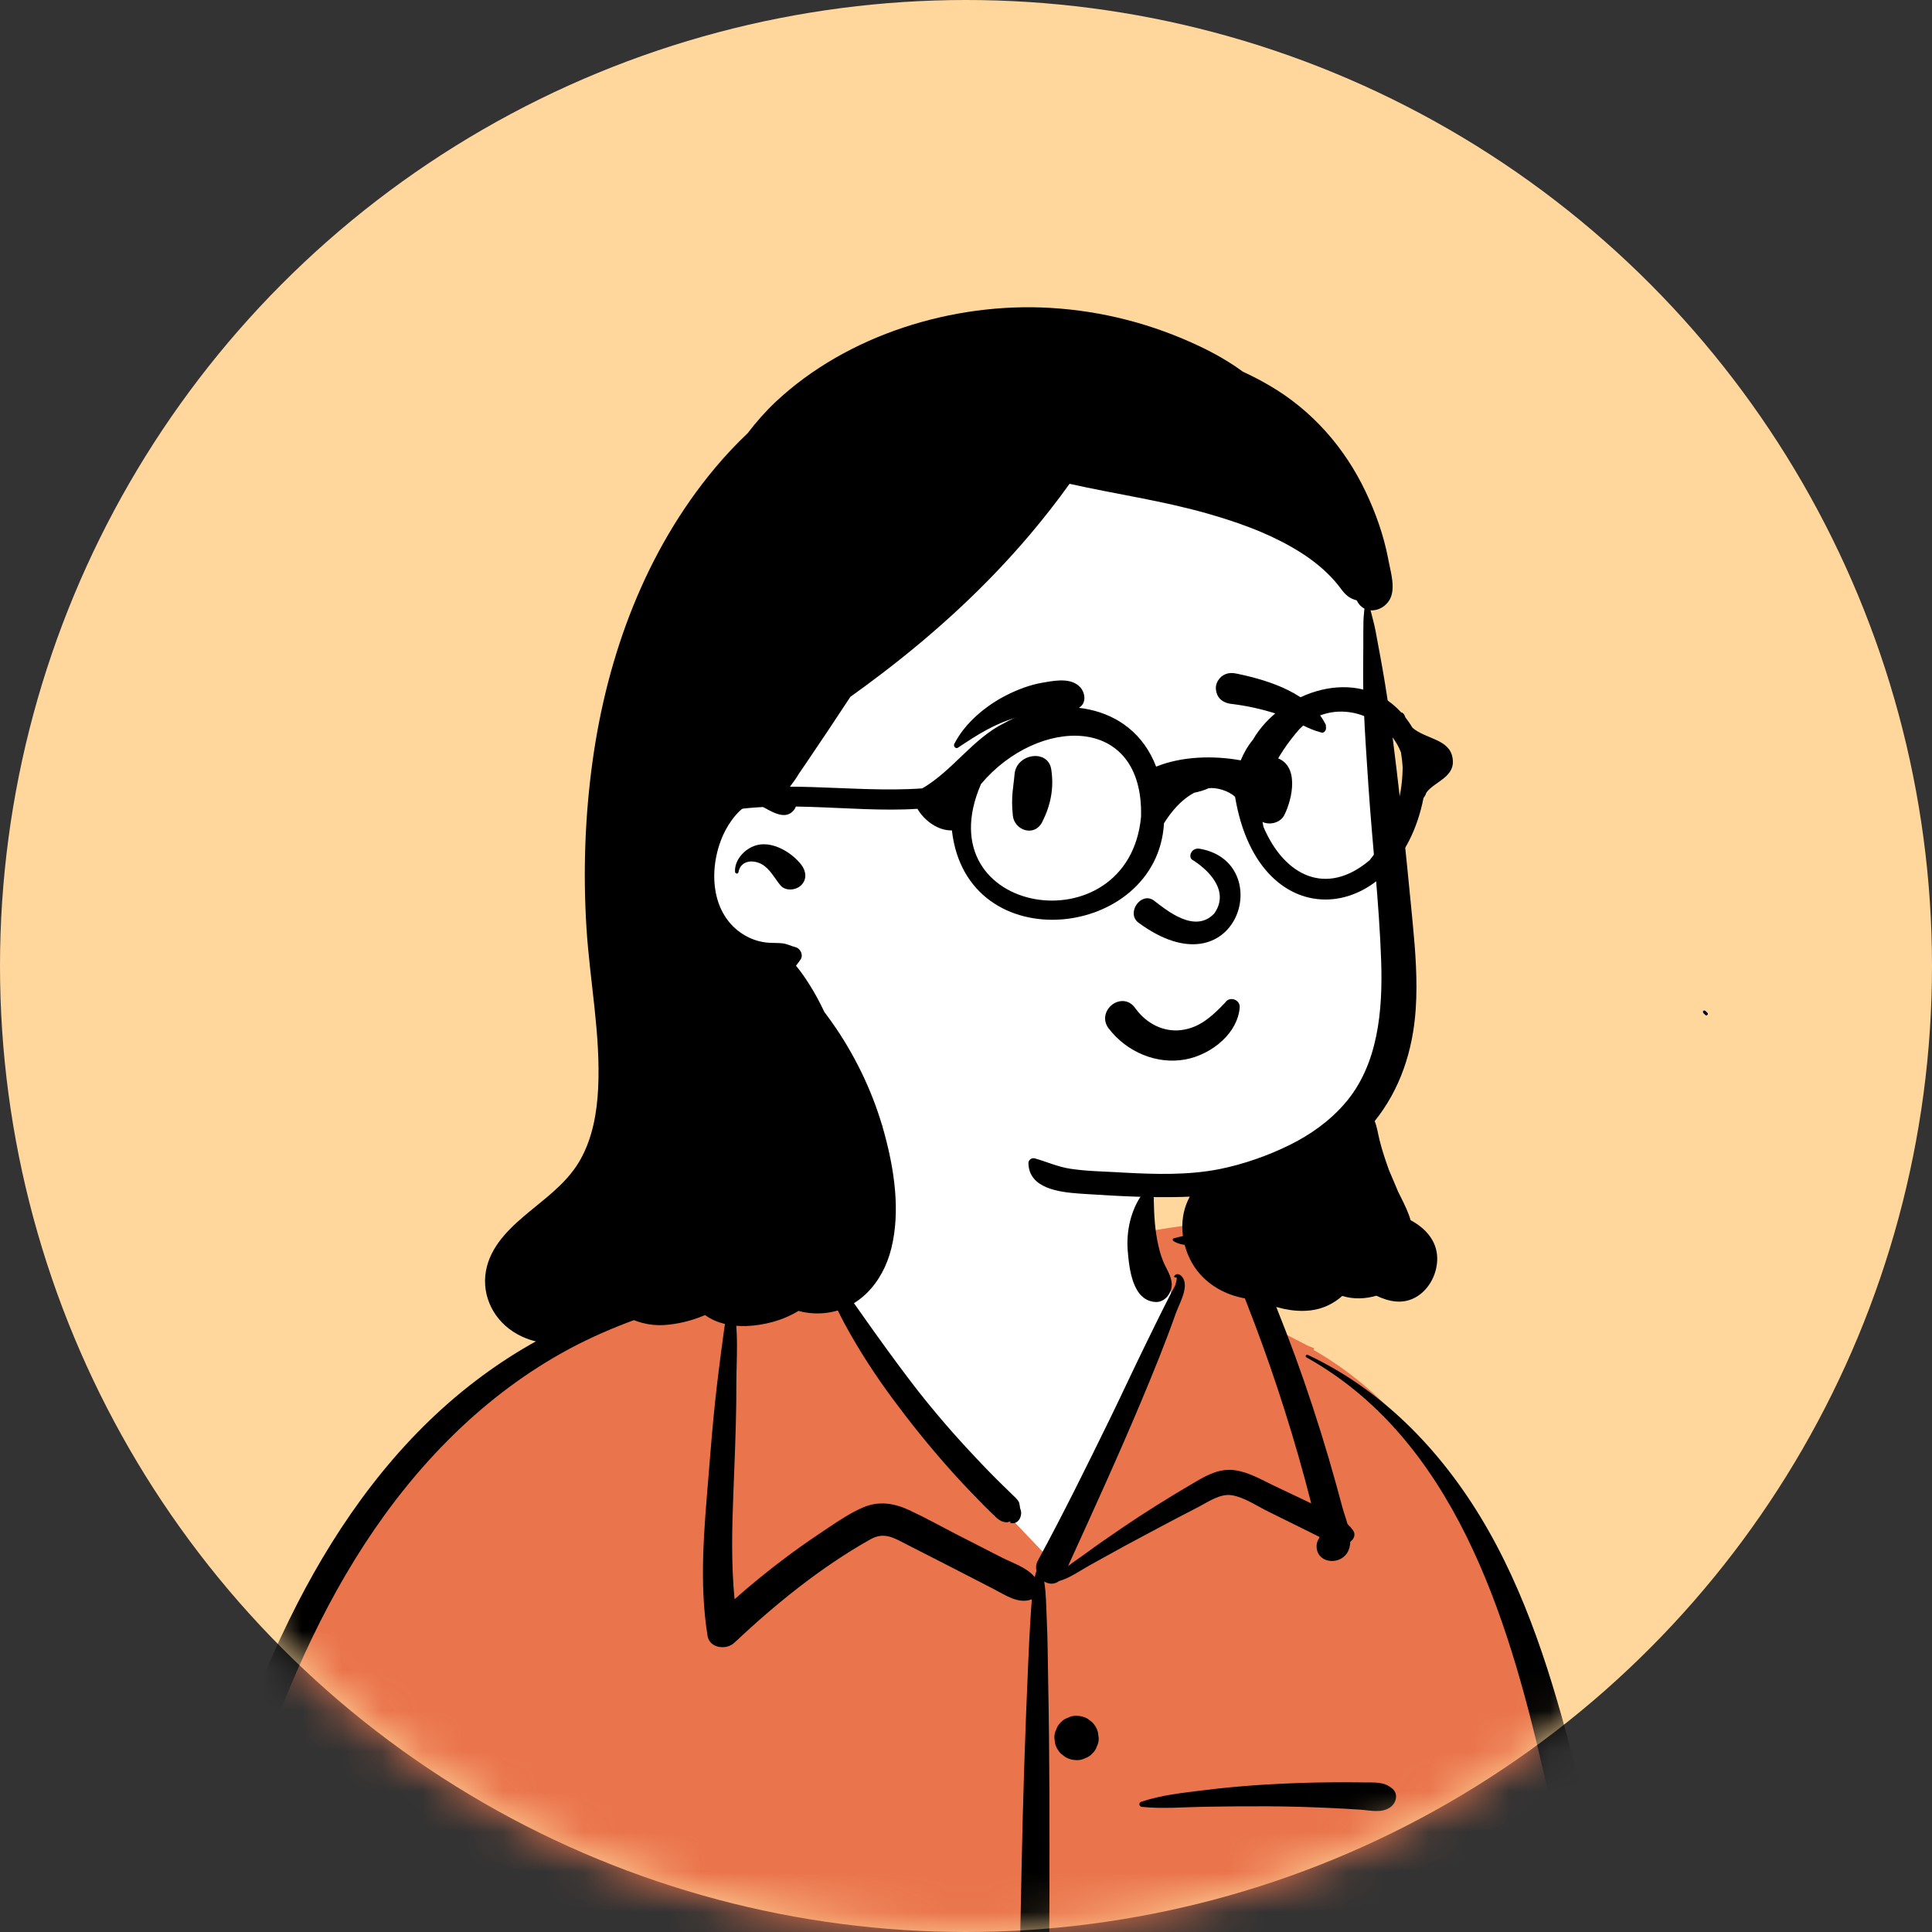 <svg width="48" height="48" viewBox="0 0 48 48" fill="none" xmlns="http://www.w3.org/2000/svg">
<rect x="0" y="0" width="48" height="48" fill="#333333" stroke="none"/>
<ellipse cx="24" cy="24" rx="24" ry="24" fill="#FFD79C"/>
<mask id="mask0_3272_92624" style="mask-type:alpha" maskUnits="userSpaceOnUse" x="0" y="0" width="48" height="48">
<ellipse cx="24" cy="24" rx="24" ry="24" fill="#FFD79C"/>
</mask>
<g mask="url(#mask0_3272_92624)">
<path fill-rule="evenodd" clip-rule="evenodd" d="M5.306 64.671C11.865 65.667 18.544 65.717 25.158 65.356C27.776 65.16 30.401 65.124 33.017 65.375C34.562 65.49 41.339 66.008 41.892 64.624C41.544 57.252 40.838 49.819 38.673 42.73C37.783 40.213 37.018 38.123 35.28 36.04C34.732 35.472 33.551 34.279 32.875 33.89C32.288 33.553 32.043 33.673 31.706 33.104C31.372 32.475 31.125 31.425 30.65 30.982C30.166 30.53 29.45 30.691 28.561 30.837C28.724 28.631 27.706 28.069 26.304 27.65C23.838 26.709 21.403 27.182 20.783 30.183C19.632 30.183 18.986 30.678 18.287 31.154C18.001 31.348 18.2 31.844 17.859 31.997C17.228 32.221 16.112 32.166 15.505 32.443C12.741 33.701 10.279 35.525 8.663 38.188C5.039 43.875 2.549 55.855 2.98 62.596C2.791 62.892 3.052 63.316 3.119 63.634C3.202 63.911 3.473 64.095 3.756 64.064C4.151 64.488 4.762 64.583 5.306 64.671Z" fill="white"/>
<path fill-rule="evenodd" clip-rule="evenodd" d="M18.953 30.633C19.357 30.212 19.991 29.96 20.591 29.974L20.619 29.975L20.823 29.984L20.686 30.652L20.68 30.684L20.652 30.8L20.615 30.951L20.602 31.007L20.588 31.069C20.586 31.079 20.584 31.089 20.581 31.099L20.575 31.128L20.517 31.412L20.528 31.437L20.525 31.502C20.516 31.735 20.566 31.863 20.677 31.904L20.686 31.907L20.749 31.927L20.8 32.039C20.919 32.295 21.029 32.518 21.143 32.728C21.474 33.341 21.869 33.954 22.324 34.57C22.757 35.156 23.208 35.714 23.676 36.245C23.887 36.483 24.11 36.723 24.347 36.967L24.55 37.176L24.615 37.241L24.659 37.285L24.713 37.338L24.792 37.413L24.849 37.469L24.867 37.486C24.89 37.508 24.908 37.522 24.924 37.533L24.93 37.536L24.948 37.547L25.894 38.541L26.228 38.725L26.386 38.813L26.418 38.749L26.425 38.728L26.776 37.957L26.991 37.484C27.431 36.512 27.774 35.738 28.087 35.002L28.126 34.91L28.242 34.636L28.303 34.49C28.583 33.819 28.79 33.3 28.975 32.797L29.001 32.726L29.04 32.618L29.098 32.456L29.109 32.428C29.159 32.3 29.035 31.832 28.914 31.575L28.907 31.561L28.875 31.497L28.841 31.43C28.761 31.273 28.702 31.099 28.653 30.888C28.645 30.854 28.638 30.82 28.631 30.785L28.621 30.733L28.614 30.698L28.605 30.65L28.592 30.582L28.864 30.536L29.014 30.512L29.079 30.502C29.163 30.488 29.239 30.478 29.309 30.469L29.336 30.465L29.383 30.46L29.385 30.469L29.482 30.479L29.554 30.486C29.909 30.524 30.183 30.565 30.378 30.611L30.397 30.616L30.432 30.625L30.448 30.629C30.625 30.676 30.761 30.779 30.869 30.931C30.943 31.035 30.991 31.135 31.067 31.324L31.095 31.392L31.185 31.616C31.196 31.643 31.212 31.687 31.234 31.747L31.311 31.956L31.696 33.019L32.09 33.226C32.273 33.322 32.407 33.391 32.473 33.424L32.497 33.435L32.513 33.443L32.649 33.497L32.635 33.539L32.651 33.548C34.273 34.481 35.523 35.917 36.497 37.822L36.527 37.88L36.557 37.94C37.333 39.492 37.889 41.224 38.432 43.536L38.465 43.68L38.492 43.794L38.633 44.411C39.165 46.741 39.531 48.479 39.833 50.183L39.853 50.294L39.903 50.584C40.283 52.791 40.601 54.977 40.855 57.142L40.898 57.507C41.004 58.437 41.1 59.398 41.204 60.553L41.218 60.708L41.264 61.227C41.312 61.786 41.357 62.344 41.397 62.901L41.417 63.179L41.458 63.784L41.482 64.128L41.485 64.175L41.494 64.355L41.497 64.397C41.501 64.451 41.505 64.496 41.51 64.538L41.514 64.57L41.519 64.6C41.532 64.682 41.559 64.756 41.603 64.838L41.614 64.859L41.689 64.994L41.553 65.066C40.84 65.441 39.438 65.606 37.514 65.615L37.455 65.615H37.335C36.4 65.614 35.409 65.578 34.375 65.516L34.141 65.502L33.946 65.49C33.862 65.484 33.78 65.479 33.695 65.473L33.565 65.464L33.021 65.424C30.576 65.19 28.011 65.194 25.185 65.405C17.818 65.808 11.459 65.638 5.482 64.746L5.301 64.719L5.167 64.697L5.088 64.684C4.454 64.576 4.056 64.437 3.745 64.146L3.729 64.13L3.715 64.117L3.709 64.117C3.396 64.116 3.11 63.911 3.004 63.609L2.998 63.593L2.991 63.571L2.987 63.548C2.982 63.527 2.975 63.503 2.968 63.478L2.962 63.458L2.913 63.296L3.079 63.266C3.093 63.263 3.108 63.253 3.123 63.232L3.136 63.212L3.16 63.179L3.218 63.1C3.28 63.013 3.311 62.959 3.326 62.904C3.339 62.856 3.344 62.794 3.342 62.708L3.341 62.666L3.335 62.513C3.334 62.501 3.334 62.49 3.334 62.48L3.334 62.465L3.334 62.25L3.334 62.014C3.334 61.91 3.335 61.81 3.336 61.711L3.337 61.565L3.338 61.446C3.346 60.792 3.366 60.139 3.396 59.486C3.455 58.212 3.557 56.94 3.701 55.673C3.999 53.057 4.455 50.52 5.075 48.068L5.137 47.823C5.808 45.202 6.454 43.182 7.276 41.314C8.321 38.938 9.595 36.982 11.2 35.419C12.082 34.559 13.059 33.834 14.097 33.277C14.574 33.021 15.082 32.794 15.626 32.59L15.704 32.561L15.83 32.515L15.926 32.479L16.238 32.363C16.303 32.338 16.374 32.311 16.458 32.278L16.511 32.257L17.068 32.035L17.16 31.999L17.263 31.959L17.339 31.93C17.462 31.883 17.574 31.841 17.678 31.805L17.74 31.784L17.796 31.765L18.033 31.683L18.029 31.899C18.026 32.043 18.063 32.152 18.145 32.23L18.148 32.232L18.151 32.234L18.153 32.236L18.168 32.236L18.224 32.236C18.23 32.232 18.235 32.229 18.24 32.224C18.32 32.156 18.357 32.065 18.393 31.856L18.403 31.798L18.419 31.689L18.426 31.648C18.45 31.503 18.471 31.423 18.512 31.332C18.571 31.199 18.649 31.07 18.74 30.952L18.762 30.925L18.847 30.822L18.86 30.806C18.89 30.767 18.906 30.74 18.912 30.715L18.914 30.709L18.922 30.665L18.953 30.633Z" fill="#EA744C"/>
<path fill-rule="evenodd" clip-rule="evenodd" d="M32.457 33.723C32.417 33.7 32.452 33.643 32.492 33.662C34.438 34.575 35.93 36.176 36.98 38.026C38.068 39.941 38.687 42.116 39.222 44.242L39.241 44.319C39.811 46.593 40.295 48.89 40.731 51.193C41.173 53.525 41.527 55.872 41.813 58.228C41.954 59.394 42.08 60.561 42.178 61.73C42.227 62.315 42.271 62.9 42.311 63.485C42.327 63.719 42.342 63.953 42.355 64.187L42.364 64.363C42.372 64.522 42.391 64.682 42.352 64.839C42.318 64.975 42.246 65.097 42.183 65.222C42.058 65.468 41.716 65.427 41.582 65.222L41.542 65.162C41.453 65.024 41.379 64.896 41.351 64.724C41.324 64.558 41.323 64.384 41.311 64.216C41.289 63.907 41.27 63.599 41.248 63.29C41.202 62.64 41.151 61.99 41.095 61.341C40.983 60.059 40.862 58.779 40.715 57.5C40.453 55.229 40.124 52.964 39.736 50.71C39.357 48.509 38.878 46.33 38.378 44.154L38.326 43.928C37.451 40.129 36.102 35.753 32.457 33.723ZM11.736 48.601C11.751 48.563 11.812 48.554 11.822 48.601C11.954 49.191 11.966 49.799 11.986 50.403C12.006 50.999 12.005 51.597 11.997 52.193C11.965 54.385 11.905 56.574 11.852 58.765C11.826 59.861 11.802 60.957 11.783 62.053C11.776 62.464 11.77 62.875 11.765 63.286L11.759 63.829C11.756 64.068 11.75 64.305 11.721 64.545C11.701 64.702 11.661 64.852 11.573 64.987C11.512 65.083 11.424 65.132 11.338 65.197L11.322 65.209C11.213 65.296 11.098 65.296 10.989 65.209L10.958 65.184C10.854 65.104 10.765 65.04 10.699 64.912C10.607 64.735 10.592 64.541 10.577 64.345C10.553 64.048 10.569 63.746 10.572 63.448C10.578 62.85 10.586 62.252 10.597 61.654C10.635 59.462 10.711 57.269 10.85 55.08C10.915 54.049 11.004 53.015 11.123 51.988L11.146 51.795C11.181 51.493 11.214 51.186 11.252 50.877C10.698 50.488 10.212 50.016 9.797 49.481C9.767 49.441 9.817 49.386 9.854 49.424C10.278 49.863 10.764 50.212 11.301 50.487C11.389 49.842 11.511 49.2 11.736 48.601ZM20.977 29.055C20.985 29.049 20.997 29.047 21.004 29.055C21.123 29.194 21.099 29.406 21.103 29.581L21.103 29.598C21.112 29.855 21.113 30.111 21.112 30.368L21.11 31.186C21.109 31.298 21.1 31.415 21.106 31.528L21.109 31.572C21.171 31.636 21.2 31.728 21.179 31.821C21.175 31.94 21.113 32.04 21.022 32.102L21.217 32.378L21.412 32.654C21.814 33.224 22.22 33.788 22.643 34.343C23.074 34.907 23.535 35.451 24.016 35.973C24.252 36.229 24.491 36.481 24.736 36.727C24.835 36.827 24.937 36.924 25.038 37.023L25.139 37.122C25.198 37.181 25.273 37.24 25.312 37.315C25.335 37.36 25.34 37.469 25.349 37.487C25.423 37.65 25.296 37.911 25.085 37.829L25.095 37.823C25.133 37.796 25.109 37.796 25.021 37.822C24.966 37.822 24.914 37.809 24.866 37.784L24.851 37.776C24.783 37.741 24.723 37.674 24.667 37.62L24.653 37.608C24.527 37.489 24.406 37.363 24.285 37.239C24.032 36.98 23.784 36.716 23.545 36.445C23.067 35.904 22.613 35.341 22.184 34.76C21.747 34.169 21.341 33.547 20.991 32.9C20.859 32.654 20.737 32.404 20.621 32.151C20.394 32.078 20.341 31.837 20.357 31.565C20.273 31.37 20.198 31.171 20.153 30.968C20.147 30.94 20.183 30.914 20.204 30.938C20.277 31.021 20.344 31.108 20.409 31.198C20.448 31.008 20.497 30.832 20.52 30.721L20.621 30.227C20.054 30.198 19.433 30.43 19.043 30.838C19.021 30.944 18.94 31.02 18.86 31.119C18.769 31.233 18.69 31.36 18.631 31.493C18.499 31.788 18.573 32.223 18.319 32.44C18.292 32.462 18.262 32.478 18.232 32.487C18.353 33.08 18.298 33.733 18.295 34.335L18.295 34.388C18.296 35.061 18.273 35.735 18.247 36.407L18.221 37.073C18.186 37.961 18.164 38.849 18.25 39.732C18.644 39.383 19.052 39.05 19.473 38.733C19.75 38.524 20.032 38.323 20.32 38.13L20.554 37.973C20.834 37.785 21.121 37.592 21.428 37.458C21.829 37.282 22.21 37.342 22.598 37.523C22.983 37.702 23.358 37.911 23.736 38.106C24.121 38.304 24.506 38.5 24.892 38.697C25.147 38.828 25.521 38.945 25.708 39.185C25.72 39.132 25.734 39.079 25.75 39.027C25.732 38.946 25.739 38.859 25.784 38.776C26.413 37.62 26.995 36.437 27.573 35.255C27.866 34.656 28.144 34.051 28.437 33.453L28.722 32.871C28.77 32.774 28.818 32.677 28.866 32.58C28.938 32.435 29.012 32.292 29.085 32.147C29.116 32.086 29.154 32.025 29.184 31.964L29.198 31.933C29.199 31.931 29.268 31.714 29.215 31.735L29.21 31.737C29.183 31.752 29.161 31.718 29.179 31.696C29.254 31.603 29.359 31.686 29.402 31.772C29.521 32.01 29.304 32.382 29.22 32.61L29.215 32.623C28.956 33.356 28.663 34.077 28.362 34.794C27.785 36.171 27.165 37.526 26.547 38.883L26.539 38.906C26.671 38.805 26.812 38.713 26.933 38.624C27.237 38.399 27.55 38.185 27.862 37.971C28.435 37.58 29.024 37.214 29.622 36.863L29.742 36.793C30.041 36.618 30.337 36.477 30.692 36.529C31.021 36.578 31.328 36.755 31.626 36.899L31.657 36.914L32.577 37.351C32.478 36.959 32.372 36.569 32.261 36.18C32.044 35.421 31.805 34.669 31.547 33.924C31.305 33.227 31.044 32.538 30.768 31.855L30.685 31.65C30.572 31.369 30.46 31.062 30.139 30.975C29.817 30.889 29.448 31.017 29.154 30.834C29.128 30.817 29.131 30.773 29.163 30.765L29.345 30.719C29.685 30.634 30.084 30.549 30.406 30.631C30.757 30.721 31.047 31.015 31.217 31.321C31.406 31.661 31.539 32.042 31.682 32.404L31.705 32.462C31.87 32.872 32.028 33.285 32.18 33.7C32.483 34.531 32.758 35.371 33.008 36.219C33.128 36.628 33.242 37.039 33.352 37.45C33.384 37.569 33.436 37.712 33.478 37.862C33.527 37.91 33.574 37.963 33.617 38.023C33.689 38.124 33.637 38.242 33.548 38.303C33.544 38.406 33.522 38.503 33.467 38.586C33.253 38.91 32.688 38.826 32.711 38.39C32.715 38.324 32.741 38.26 32.78 38.206L32.779 38.197L32.775 38.181C32.676 38.135 32.578 38.082 32.474 38.031L31.509 37.554C31.229 37.416 30.919 37.202 30.608 37.149C30.318 37.1 30.012 37.316 29.763 37.447L29.747 37.455C29.145 37.764 28.547 38.083 27.951 38.404C27.661 38.561 27.374 38.725 27.084 38.883C26.842 39.016 26.581 39.207 26.309 39.282C26.192 39.372 26.054 39.36 25.943 39.292C25.994 39.606 25.991 39.928 26.007 40.249C26.027 40.679 26.031 41.109 26.038 41.539L26.04 41.7C26.059 42.65 26.069 43.601 26.072 44.551C26.085 47.936 26.047 51.321 26.039 54.706C26.034 56.406 26.001 58.108 25.956 59.808C25.938 60.528 25.899 61.248 25.856 61.967L25.833 62.359C25.784 63.187 25.755 64.024 25.602 64.84C25.581 64.947 25.401 64.95 25.384 64.84C25.243 63.965 25.235 63.071 25.208 62.186L25.202 62.009C25.169 61.059 25.154 60.109 25.157 59.158C25.169 55.772 25.257 52.388 25.329 49.003C25.365 47.303 25.39 45.601 25.446 43.901C25.474 43.05 25.506 42.2 25.544 41.35C25.561 40.97 25.577 40.591 25.602 40.212L25.613 40.049C25.621 39.943 25.628 39.839 25.635 39.735C25.293 39.86 24.979 39.628 24.671 39.47C24.316 39.287 23.961 39.104 23.606 38.922L23.25 38.74L22.538 38.377C22.218 38.213 21.971 38.05 21.629 38.242C20.398 38.933 19.267 39.852 18.241 40.816C18.044 41.001 17.629 40.952 17.579 40.642C17.366 39.318 17.496 37.974 17.605 36.646L17.645 36.153C17.693 35.563 17.746 34.974 17.816 34.388C17.848 34.126 17.879 33.863 17.914 33.601L17.941 33.405C17.984 33.094 18.012 32.786 18.105 32.488C18.076 32.479 18.047 32.463 18.022 32.44C17.744 32.176 17.878 31.718 18.005 31.404C18.131 31.094 18.322 30.824 18.561 30.591C18.613 30.541 18.687 30.508 18.761 30.506C19.34 30.122 19.977 29.93 20.639 30.14C20.658 30.051 20.677 29.962 20.697 29.873L20.717 29.785C20.769 29.565 20.788 29.202 20.977 29.055ZM26.922 63.761C27.102 63.711 27.299 63.763 27.431 63.895C27.563 64.027 27.615 64.224 27.566 64.404C27.541 64.493 27.496 64.57 27.431 64.635C27.371 64.695 27.3 64.738 27.219 64.764L27.201 64.77L27.171 64.782C27.081 64.806 26.991 64.806 26.9 64.782C26.814 64.758 26.739 64.714 26.676 64.651C26.613 64.587 26.569 64.513 26.545 64.426C26.52 64.336 26.52 64.246 26.545 64.156L26.557 64.126C26.582 64.037 26.627 63.961 26.692 63.895C26.757 63.831 26.834 63.786 26.922 63.761ZM37.61 45.824C37.64 45.79 37.688 45.834 37.669 45.87C37.389 46.419 37.077 46.965 36.77 47.501C36.794 47.649 36.819 47.797 36.847 47.94C36.966 48.552 37.113 49.153 37.208 49.77C37.552 51.991 37.73 54.235 37.883 56.475C38.036 58.723 38.056 60.972 38.079 63.225C38.081 63.42 37.931 63.647 37.73 63.684C37.638 63.701 37.569 63.697 37.477 63.684C37.267 63.653 37.136 63.413 37.127 63.225C37.067 61.966 36.986 60.709 36.893 59.452C36.727 57.223 36.626 54.989 36.492 52.758L36.444 51.978C36.394 51.134 36.347 50.288 36.332 49.442C36.322 48.882 36.352 48.321 36.334 47.761C36.317 47.244 36.264 46.682 36.378 46.175C36.383 46.156 36.413 46.151 36.421 46.169C36.54 46.418 36.615 46.69 36.673 46.966C36.978 46.58 37.289 46.193 37.61 45.824ZM17.607 32.17C17.65 32.167 17.648 32.231 17.607 32.236C17.008 32.305 16.429 32.549 15.863 32.757L15.815 32.774C15.243 32.982 14.686 33.223 14.149 33.51C13.101 34.072 12.137 34.797 11.286 35.627C7.887 38.94 6.337 43.716 5.202 48.205C4.571 50.699 4.123 53.235 3.832 55.791C3.688 57.054 3.587 58.323 3.528 59.594C3.497 60.245 3.478 60.897 3.47 61.549C3.466 61.883 3.465 62.217 3.465 62.55C3.465 62.703 3.493 62.896 3.452 63.045C3.414 63.182 3.307 63.303 3.228 63.418C3.134 63.554 2.965 63.547 2.87 63.418L2.835 63.371C2.733 63.237 2.634 63.108 2.62 62.932C2.604 62.743 2.615 62.549 2.614 62.36C2.613 61.978 2.618 61.596 2.625 61.215C2.64 60.483 2.669 59.752 2.712 59.022C2.798 57.54 2.942 56.061 3.147 54.591C3.511 51.978 4.057 49.389 4.772 46.849C5.447 44.453 6.247 42.065 7.385 39.845C8.443 37.785 9.83 35.868 11.66 34.428C12.512 33.758 13.438 33.2 14.437 32.779C14.941 32.568 15.47 32.394 16.008 32.296C16.54 32.198 17.07 32.212 17.607 32.17ZM27.026 59.526C27.121 59.525 27.227 59.546 27.308 59.599L27.417 59.683C27.447 59.721 27.476 59.759 27.505 59.797C27.573 59.886 27.582 60.029 27.568 60.135C27.565 60.206 27.544 60.271 27.505 60.332L27.422 60.44C27.343 60.505 27.276 60.551 27.18 60.582C27.129 60.599 27.08 60.602 27.032 60.6L27.016 60.599L27.026 60.6L27.009 60.598C26.993 60.597 26.977 60.595 26.961 60.593C26.95 60.592 26.939 60.591 26.929 60.589C26.918 60.588 26.908 60.588 26.898 60.589C26.775 60.6 26.652 60.531 26.565 60.451C26.486 60.379 26.416 60.226 26.427 60.118L26.431 60.072C26.439 59.996 26.446 59.966 26.479 59.889C26.51 59.815 26.554 59.749 26.614 59.693C26.728 59.587 26.868 59.527 27.026 59.526ZM26.646 53.938C26.809 53.761 27.088 53.748 27.29 53.855C27.34 53.881 27.385 53.923 27.428 53.959C27.537 54.047 27.58 54.206 27.586 54.341C27.592 54.473 27.522 54.631 27.428 54.723L27.405 54.745C27.349 54.8 27.268 54.847 27.19 54.862C27.063 54.885 26.956 54.884 26.838 54.834C26.736 54.792 26.648 54.723 26.589 54.629L26.579 54.613C26.575 54.607 26.571 54.6 26.568 54.593L26.562 54.583C26.449 54.365 26.48 54.119 26.646 53.938ZM26.73 48.322C26.803 48.298 26.877 48.295 26.95 48.312C27 48.312 27.047 48.324 27.09 48.349C27.137 48.362 27.177 48.386 27.212 48.42C27.253 48.445 27.286 48.478 27.311 48.52C27.36 48.573 27.393 48.636 27.41 48.707L27.429 48.854L27.41 49.001L27.354 49.133C27.339 49.153 27.323 49.173 27.308 49.193C27.283 49.235 27.25 49.268 27.208 49.292C27.181 49.319 27.15 49.339 27.116 49.353C26.992 49.442 26.829 49.47 26.683 49.43C26.596 49.406 26.521 49.362 26.457 49.299C26.394 49.235 26.35 49.16 26.326 49.073L26.316 49.004C26.303 48.912 26.301 48.86 26.328 48.742C26.339 48.691 26.372 48.618 26.39 48.587C26.465 48.456 26.587 48.365 26.73 48.322ZM33.108 44.281C33.319 44.279 33.53 44.279 33.741 44.282L33.899 44.284C34.164 44.288 34.391 44.261 34.599 44.444C34.75 44.578 34.684 44.802 34.54 44.902C34.323 45.054 34.05 44.978 33.8 44.961C33.537 44.943 33.273 44.929 33.009 44.917C32.499 44.894 31.988 44.879 31.476 44.877C30.966 44.875 30.455 44.88 29.945 44.888C29.426 44.896 28.886 44.945 28.369 44.891C28.299 44.884 28.282 44.79 28.352 44.766C28.839 44.598 29.386 44.543 29.896 44.479C30.422 44.413 30.947 44.366 31.476 44.335C32.02 44.304 32.564 44.284 33.108 44.281ZM26.729 42.628L26.747 42.628C26.839 42.629 26.926 42.65 27.007 42.694L27.024 42.703L27.136 42.789C27.204 42.858 27.251 42.939 27.277 43.033L27.297 43.179C27.3 43.255 27.284 43.325 27.25 43.391C27.228 43.459 27.19 43.519 27.136 43.568C27.086 43.622 27.027 43.66 26.959 43.682C26.898 43.714 26.833 43.73 26.764 43.73L26.747 43.73C26.647 43.729 26.554 43.704 26.469 43.654L26.357 43.568C26.289 43.5 26.242 43.419 26.215 43.325L26.196 43.179C26.193 43.103 26.209 43.032 26.243 42.967C26.265 42.898 26.303 42.839 26.357 42.789C26.407 42.736 26.466 42.698 26.534 42.676C26.595 42.644 26.66 42.628 26.729 42.628ZM28.362 29.691C28.48 29.519 28.695 29.672 28.665 29.81C28.673 30.198 28.693 30.574 28.781 30.954C28.821 31.128 28.874 31.303 28.956 31.462L28.99 31.529C29.096 31.738 29.178 31.935 29.036 32.164C28.969 32.272 28.847 32.354 28.716 32.348C28.133 32.323 28.053 31.511 28.017 31.058C27.981 30.591 28.094 30.078 28.362 29.691Z" fill="black"/>
</g>
<path fill-rule="evenodd" clip-rule="evenodd" d="M33.949 15.12C34.004 14.612 33.409 13.256 33.423 13.531C32.469 12.06 30.607 11.481 29.001 10.996C25.59 9.87 22.927 11.23 20.531 13.639C19.117 14.961 17.771 16.437 17.061 18.266C15.664 21.755 17.758 25.734 20.942 27.401C21.199 27.54 21.479 27.672 21.724 27.84C23.04 28.601 24.586 28.864 26.053 29.195C28.797 29.822 32.244 29.523 33.861 26.91C34.958 25.056 34.666 22.808 34.581 20.751C34.452 18.948 34.225 16.91 33.949 15.12Z" fill="white"/>
<path fill-rule="evenodd" clip-rule="evenodd" d="M19.281 9.975C21.058 8.313 23.686 7.508 26.089 7.649C27.39 7.725 28.644 8.051 29.82 8.611C30.188 8.786 30.547 8.991 30.877 9.233C31.1 9.337 31.318 9.449 31.529 9.572C32.586 10.184 33.404 11.112 33.927 12.213C34.177 12.738 34.374 13.292 34.485 13.863L34.503 13.957C34.56 14.243 34.673 14.62 34.531 14.889C34.436 15.066 34.238 15.178 34.051 15.163C34.092 15.328 34.14 15.492 34.172 15.658L34.256 16.11C34.27 16.185 34.284 16.261 34.298 16.336C34.38 16.785 34.455 17.233 34.516 17.686C34.642 18.628 34.755 19.572 34.856 20.517C34.928 21.193 34.995 21.87 35.061 22.547L35.1 22.953C35.167 23.651 35.22 24.357 35.174 25.058C35.105 26.111 34.782 27.072 34.153 27.854C34.213 27.997 34.233 28.16 34.278 28.339C34.34 28.587 34.422 28.829 34.508 29.07C34.549 29.164 34.589 29.259 34.629 29.354L34.735 29.605L34.817 29.77C34.906 29.949 34.993 30.13 35.047 30.316C35.403 30.505 35.693 30.815 35.707 31.239C35.719 31.622 35.521 32.027 35.185 32.223C34.853 32.416 34.512 32.34 34.195 32.192C33.918 32.273 33.622 32.283 33.348 32.197C33.137 32.388 32.864 32.52 32.563 32.556C32.108 32.61 31.676 32.482 31.259 32.315L31.23 32.303C31.217 32.298 31.204 32.292 31.191 32.287C30.711 32.264 30.233 32.074 29.893 31.738C29.782 31.629 29.686 31.504 29.608 31.365C29.328 30.857 29.284 30.234 29.56 29.73C29.501 29.733 29.441 29.735 29.382 29.737C28.592 29.759 27.801 29.719 27.013 29.667L26.827 29.655C26.317 29.618 25.565 29.531 25.551 28.899C25.549 28.819 25.632 28.758 25.708 28.779C25.998 28.861 26.283 28.99 26.583 29.036C26.976 29.097 27.382 29.103 27.779 29.125L27.893 29.132C28.693 29.175 29.521 29.202 30.308 29.044C30.896 28.925 31.508 28.711 32.046 28.444C32.563 28.188 33.032 27.854 33.411 27.416C34.245 26.454 34.355 25.097 34.315 23.88C34.265 22.426 34.095 20.975 33.998 19.523L33.955 18.871C33.919 18.327 33.886 17.783 33.872 17.239C33.862 16.842 33.869 16.444 33.871 16.046C33.872 15.848 33.869 15.649 33.874 15.45C33.876 15.339 33.889 15.23 33.899 15.121C33.855 15.098 33.813 15.066 33.776 15.023C33.747 14.989 33.725 14.954 33.709 14.918C33.522 14.863 33.435 14.79 33.313 14.625C33.211 14.486 33.095 14.357 32.971 14.237C32.707 13.981 32.405 13.771 32.086 13.589C31.427 13.212 30.705 12.96 29.977 12.753C28.862 12.437 27.705 12.274 26.573 12.02C26.262 12.455 25.931 12.877 25.586 13.285C24.508 14.558 23.272 15.693 21.947 16.706C21.677 16.912 21.404 17.115 21.127 17.313C20.762 17.869 20.393 18.423 20.019 18.973L19.858 19.209L19.855 19.213C19.833 19.247 19.812 19.281 19.791 19.314C19.746 19.386 19.696 19.454 19.643 19.521C19.608 19.572 19.573 19.623 19.538 19.673C19.606 19.71 19.668 19.751 19.717 19.797C19.816 19.891 19.8 20.04 19.717 20.135C19.45 20.444 19.027 20.042 18.72 19.935C18.387 20.036 18.109 20.433 17.971 20.735C17.772 21.172 17.692 21.698 17.782 22.17C17.864 22.602 18.087 22.975 18.456 23.209C18.469 23.217 18.483 23.226 18.496 23.233C18.497 23.234 18.497 23.234 18.497 23.234C18.51 23.242 18.523 23.249 18.536 23.256C18.709 23.352 18.899 23.408 19.097 23.422C19.21 23.43 19.328 23.424 19.441 23.437C19.557 23.451 19.652 23.504 19.764 23.532C19.887 23.564 19.966 23.729 19.889 23.84C19.85 23.895 19.814 23.947 19.776 23.993C19.903 24.143 20.013 24.308 20.113 24.465C20.25 24.681 20.37 24.909 20.481 25.142C20.583 25.276 20.68 25.413 20.775 25.552C21.309 26.345 21.719 27.227 21.97 28.15C22.219 29.062 22.375 30.087 22.144 31.018C21.932 31.875 21.312 32.584 20.394 32.63C20.203 32.639 20.014 32.618 19.837 32.569C19.448 32.81 18.966 32.931 18.534 32.945C18.185 32.956 17.803 32.883 17.518 32.672C17.179 32.819 16.812 32.902 16.493 32.921C16.136 32.943 15.763 32.845 15.472 32.653C15.195 32.89 14.896 33.09 14.556 33.227C13.972 33.463 13.277 33.434 12.743 33.081C12.207 32.728 11.934 32.093 12.098 31.463C12.249 30.883 12.722 30.457 13.167 30.091L13.255 30.019C13.695 29.66 14.139 29.312 14.422 28.806C14.722 28.269 14.831 27.646 14.861 27.038C14.925 25.701 14.653 24.375 14.57 23.044C14.485 21.67 14.532 20.292 14.72 18.928C15.084 16.278 16.041 13.68 17.775 11.614C18.025 11.315 18.294 11.03 18.577 10.761C18.793 10.478 19.027 10.213 19.281 9.975ZM42.336 25.106C42.345 25.107 42.354 25.107 42.363 25.111C42.368 25.113 42.373 25.117 42.378 25.121L42.42 25.163C42.435 25.178 42.434 25.201 42.42 25.216C42.407 25.23 42.385 25.231 42.371 25.22L42.367 25.216L42.323 25.173C42.318 25.168 42.314 25.162 42.312 25.155C42.31 25.148 42.31 25.14 42.309 25.132C42.309 25.119 42.322 25.106 42.336 25.106ZM18.778 21.004C19.181 20.882 19.664 21.172 19.904 21.479C20.025 21.632 20.059 21.843 19.904 21.994C19.773 22.122 19.515 22.146 19.388 21.994C19.244 21.82 19.127 21.58 18.921 21.469C18.698 21.349 18.398 21.379 18.346 21.673C18.337 21.723 18.265 21.706 18.262 21.661C18.243 21.364 18.503 21.087 18.778 21.004Z" fill="black"/>
<path fill-rule="evenodd" clip-rule="evenodd" d="M28.4 26.206C28.063 26.069 27.762 25.839 27.541 25.546C27.465 25.444 27.445 25.336 27.461 25.238C27.479 25.127 27.545 25.026 27.634 24.959C27.724 24.892 27.836 24.858 27.944 24.875C28.038 24.89 28.132 24.942 28.206 25.049L28.222 25.07C28.353 25.247 28.523 25.392 28.718 25.486C28.905 25.576 29.115 25.618 29.331 25.594C29.744 25.547 30.029 25.324 30.331 25.021C30.369 24.982 30.407 24.943 30.444 24.903C30.468 24.866 30.501 24.843 30.538 24.831C30.578 24.817 30.625 24.818 30.667 24.833C30.707 24.847 30.744 24.874 30.768 24.91C30.791 24.944 30.805 24.986 30.8 25.034C30.773 25.348 30.608 25.629 30.375 25.849C30.116 26.094 29.772 26.263 29.449 26.322C29.092 26.387 28.729 26.341 28.4 26.206ZM29.617 21.358C29.996 21.589 30.574 22.126 30.166 22.698C29.686 23.201 28.994 22.624 28.654 22.363C28.338 22.16 27.983 22.681 28.276 22.917C30.738 24.739 31.736 21.419 29.808 21.087C29.596 21.051 29.517 21.287 29.617 21.358ZM25.206 19.238C25.248 18.718 26.04 18.6 26.118 19.115C26.189 19.576 26.106 19.999 25.898 20.414C25.7 20.811 25.201 20.626 25.164 20.265C25.113 19.781 25.18 19.562 25.206 19.238ZM31.234 19.008C31.345 18.864 31.504 18.765 31.695 18.821C32.292 18.995 32.116 19.842 31.906 20.255C31.792 20.479 31.424 20.535 31.258 20.338C30.987 20.017 30.857 19.375 31.202 19.058C31.211 19.041 31.221 19.025 31.234 19.008ZM25.89 16.963L25.984 16.947C26.276 16.896 26.638 16.848 26.845 17.082C26.954 17.207 26.992 17.438 26.845 17.557C26.586 17.766 26.3 17.685 25.99 17.703C25.735 17.717 25.489 17.759 25.243 17.83C24.703 17.984 24.263 18.266 23.802 18.575C23.742 18.616 23.68 18.538 23.709 18.482C23.975 17.96 24.491 17.532 25.007 17.271C25.283 17.132 25.585 17.016 25.89 16.963ZM30.69 16.73L30.762 16.744C31.547 16.909 32.568 17.236 32.939 18.008C32.953 18.117 32.938 18.14 32.926 18.155L32.922 18.16C32.912 18.173 32.904 18.191 32.857 18.206C32.844 18.203 32.831 18.2 32.817 18.196C32.647 18.152 32.512 18.09 32.381 18.026L32.24 17.956C32.076 17.876 31.91 17.798 31.735 17.741C31.36 17.619 30.974 17.533 30.583 17.487C30.498 17.477 30.417 17.448 30.352 17.399C30.291 17.353 30.244 17.288 30.223 17.203C30.195 17.092 30.203 17.008 30.263 16.907C30.308 16.832 30.372 16.78 30.445 16.75C30.52 16.72 30.605 16.713 30.69 16.73Z" fill="black"/>
<path fill-rule="evenodd" clip-rule="evenodd" d="M34.65 20.258C34.508 20.645 34.292 21.047 34.028 21.372C32.959 22.277 31.92 21.776 31.392 20.549C31.192 19.682 31.724 18.748 32.288 18.11C33.102 17.294 34.431 17.722 34.806 18.692C34.828 18.818 34.842 18.944 34.849 19.069C34.841 19.475 34.792 19.822 34.65 20.208M24.373 19.479C25.782 17.803 28.417 17.714 28.349 20.292C28.047 23.556 22.952 22.755 24.373 19.479ZM35.093 18.081C35.044 17.998 34.989 17.917 34.929 17.839C34.907 17.826 34.894 17.709 34.813 17.701C33.727 16.503 31.82 17.183 31.13 18.376C31.005 18.527 30.902 18.704 30.826 18.891C30.147 18.766 29.355 18.79 28.724 19.047C28.097 17.411 26.201 17.265 24.952 17.964C24.174 18.346 23.67 19.147 22.915 19.587C21.138 19.714 19.231 19.316 17.486 19.762C16.11 20.048 17.26 20.745 17.491 20.28C19.136 19.794 21.085 20.205 22.793 20.095C22.97 20.395 23.311 20.641 23.65 20.631C24.017 23.88 28.756 23.342 28.919 20.453C29.105 20.16 29.335 19.879 29.666 19.697C29.792 19.67 29.914 19.636 30.026 19.584C30.216 19.557 30.51 19.638 30.685 19.796C31.286 23.402 34.749 22.982 35.367 19.823C35.38 19.811 35.414 19.764 35.44 19.688C35.652 19.408 36.171 19.304 36.088 18.831C36.014 18.358 35.417 18.364 35.093 18.081Z" fill="black"/>
</svg>
